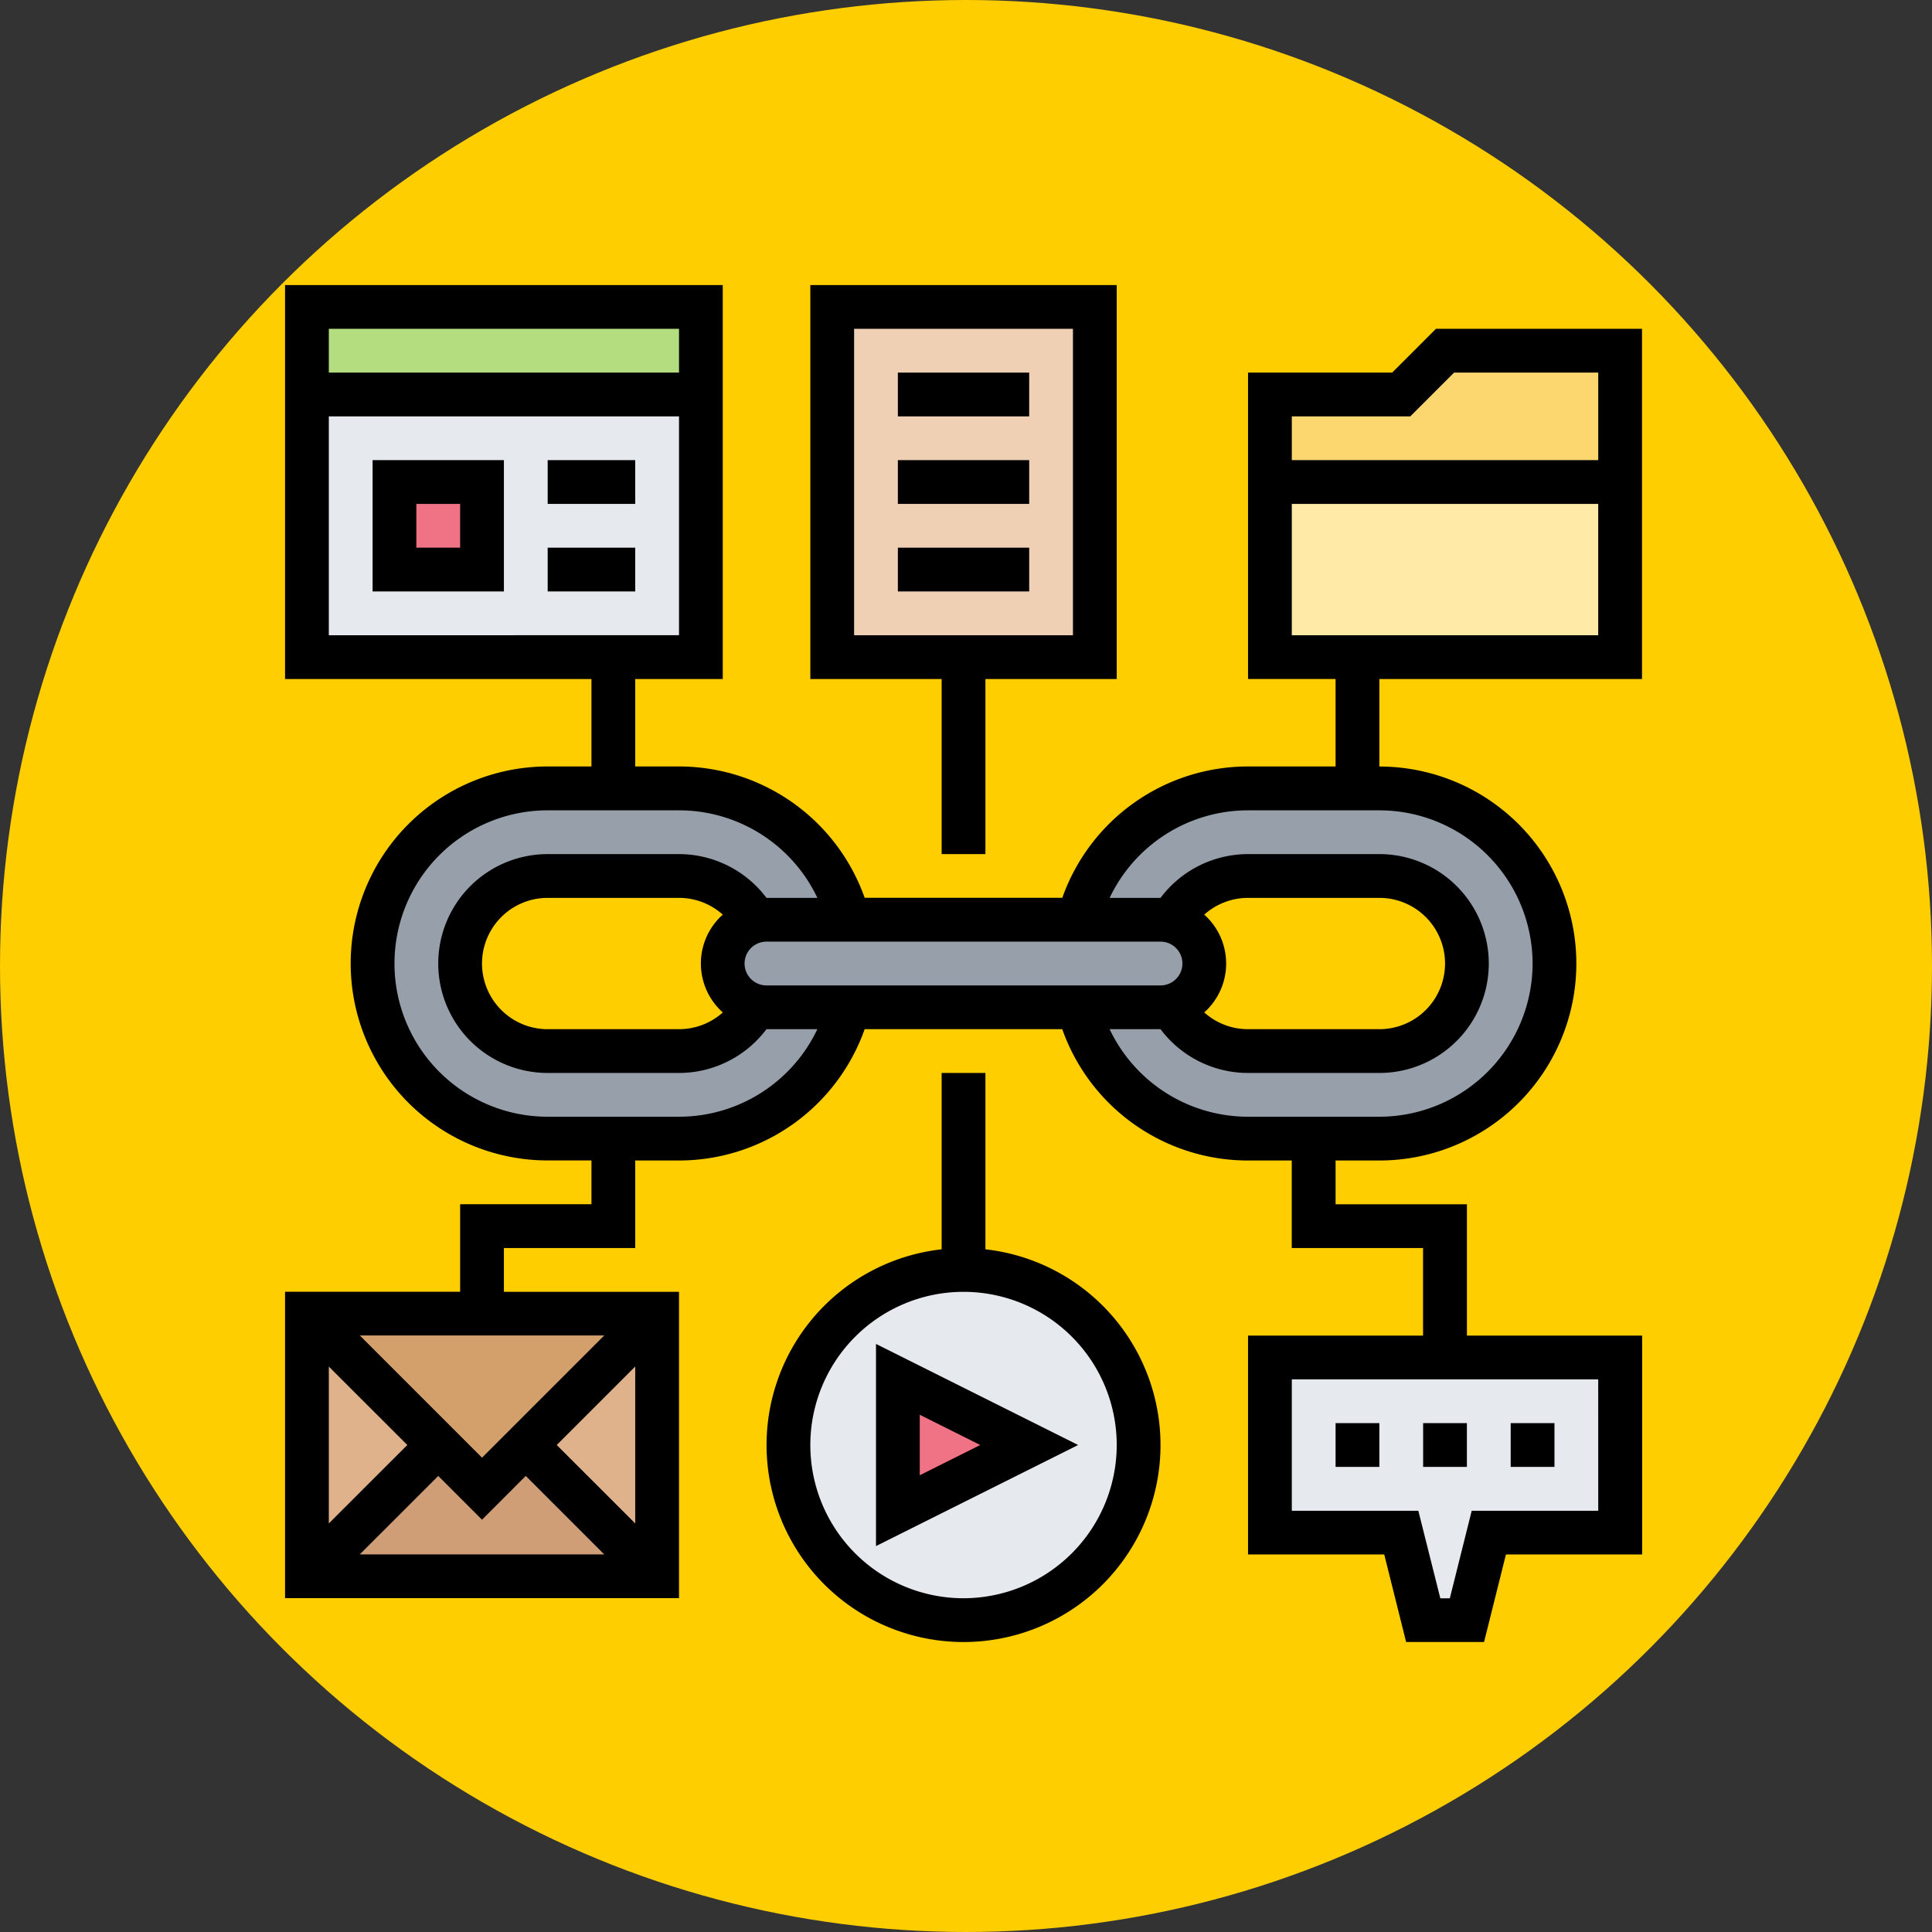 <svg xmlns="http://www.w3.org/2000/svg" width="61" height="61" viewBox="0 0 61 61">
  <rect x="0" y="0" width="61" height="61" fill="#333333" stroke="none"/>
  <g id="Grupo_1074389" data-name="Grupo 1074389" transform="translate(5642 9060)">
    <circle id="Elipse_9872" data-name="Elipse 9872" cx="30.5" cy="30.5" r="30.5" transform="translate(-5642 -9060)" fill="#ffce00"/>
    <g id="backlinks" transform="translate(-5633 -9051)">
      <g id="Grupo_1074387" data-name="Grupo 1074387" transform="translate(0.691 0.691)">
        <g id="Grupo_1074371" data-name="Grupo 1074371" transform="translate(30.405 5.528)">
          <path id="Trazado_827219" data-name="Trazado 827219" d="M371.056,72v5.528H360V72Z" transform="translate(-360 -72)" fill="#ffeaa7"/>
        </g>
        <g id="Grupo_1074372" data-name="Grupo 1074372" transform="translate(30.405 1.382)">
          <path id="Trazado_827220" data-name="Trazado 827220" d="M371.056,24v4.146H360V25.382h4.146L365.528,24Z" transform="translate(-360 -24)" fill="#fcd770"/>
        </g>
        <g id="Grupo_1074373" data-name="Grupo 1074373" transform="translate(24.361 15.203)">
          <path id="Trazado_827221" data-name="Trazado 827221" d="M299.529,184a5.528,5.528,0,1,1,0,11.056h-4.146a5.537,5.537,0,0,1-5.353-4.146h2.589a1.382,1.382,0,0,0,.345-.043,2.763,2.763,0,0,0,2.419,1.425h4.146a2.764,2.764,0,1,0,0-5.528h-4.146a2.763,2.763,0,0,0-2.419,1.425,1.382,1.382,0,0,0-.345-.043H290.03A5.537,5.537,0,0,1,295.383,184h4.146Z" transform="translate(-290.03 -184)" fill="#969faa"/>
        </g>
        <g id="Grupo_1074374" data-name="Grupo 1074374" transform="translate(13.13 19.349)">
          <path id="Trazado_827222" data-name="Trazado 827222" d="M161.037,232.043a1.382,1.382,0,0,1,.346-.043h12.439a1.382,1.382,0,1,1,0,2.764H161.382a1.382,1.382,0,0,1-.346-2.721Z" transform="translate(-160 -232)" fill="#969faa"/>
        </g>
        <g id="Grupo_1074375" data-name="Grupo 1074375" transform="translate(2.073 15.203)">
          <path id="Trazado_827223" data-name="Trazado 827223" d="M47.027,188.146H44.439a1.382,1.382,0,0,0-.346.043,2.763,2.763,0,0,0-2.419-1.425H37.528a2.764,2.764,0,1,0,0,5.528h4.146a2.763,2.763,0,0,0,2.419-1.425,1.382,1.382,0,0,0,.346.043h2.589a5.537,5.537,0,0,1-5.353,4.146H37.528a5.528,5.528,0,0,1,0-11.056h4.146A5.537,5.537,0,0,1,47.027,188.146Z" transform="translate(-32 -184)" fill="#969faa"/>
        </g>
        <g id="Grupo_1074376" data-name="Grupo 1074376" transform="translate(15.203 30.405)">
          <path id="Trazado_827224" data-name="Trazado 827224" d="M189.528,360A5.528,5.528,0,1,1,184,365.528,5.528,5.528,0,0,1,189.528,360Z" transform="translate(-184 -360)" fill="#e6e9ed"/>
        </g>
        <g id="Grupo_1074377" data-name="Grupo 1074377" transform="translate(18.658 33.86)">
          <path id="Trazado_827225" data-name="Trazado 827225" d="M228.146,402.073,224,404.146V400Z" transform="translate(-224 -400)" fill="#ef7385"/>
        </g>
        <g id="Grupo_1074378" data-name="Grupo 1074378" transform="translate(0 35.933)">
          <path id="Trazado_827226" data-name="Trazado 827226" d="M19.056,428.146H8L12.146,424l1.382,1.382L14.91,424Z" transform="translate(-8 -424)" fill="#cf9e76"/>
        </g>
        <g id="Grupo_1074379" data-name="Grupo 1074379" transform="translate(6.91 31.787)">
          <path id="Trazado_827227" data-name="Trazado 827227" d="M92.146,376v8.292L88,380.146Z" transform="translate(-88 -376)" fill="#dfb28b"/>
        </g>
        <g id="Grupo_1074380" data-name="Grupo 1074380" transform="translate(0 31.787)">
          <path id="Trazado_827228" data-name="Trazado 827228" d="M12.146,380.146,8,384.292V376Z" transform="translate(-8 -376)" fill="#dfb28b"/>
        </g>
        <g id="Grupo_1074381" data-name="Grupo 1074381" transform="translate(0 31.787)">
          <path id="Trazado_827229" data-name="Trazado 827229" d="M19.056,376l-4.146,4.146-1.382,1.382-1.382-1.382L8,376H19.056Z" transform="translate(-8 -376)" fill="#d3a06c"/>
        </g>
        <g id="Grupo_1074382" data-name="Grupo 1074382" transform="translate(30.405 33.169)">
          <path id="Trazado_827230" data-name="Trazado 827230" d="M371.056,392v5.528H366.91l-.691,2.764h-1.382l-.691-2.764H360V392h11.056Z" transform="translate(-360 -392)" fill="#e6e9ed"/>
        </g>
        <g id="Grupo_1074383" data-name="Grupo 1074383" transform="translate(16.585)">
          <path id="Trazado_827231" data-name="Trazado 827231" d="M208.292,8V19.056H200V8Z" transform="translate(-200 -8)" fill="#f0d0b4"/>
        </g>
        <g id="Grupo_1074384" data-name="Grupo 1074384">
          <path id="Trazado_827232" data-name="Trazado 827232" d="M8,8H20.439v2.764H8Z" transform="translate(-8 -8)" fill="#b4dd7f"/>
        </g>
        <g id="Grupo_1074385" data-name="Grupo 1074385" transform="translate(0 2.764)">
          <path id="Trazado_827233" data-name="Trazado 827233" d="M20.439,40v8.292H8V40Z" transform="translate(-8 -40)" fill="#e6e9ed"/>
        </g>
        <g id="Grupo_1074386" data-name="Grupo 1074386" transform="translate(2.764 5.528)">
          <path id="Trazado_827234" data-name="Trazado 827234" d="M40,72h2.764v2.764H40Z" transform="translate(-40 -72)" fill="#ef7385"/>
        </g>
      </g>
      <g id="Grupo_1074388" data-name="Grupo 1074388">
        <path id="Trazado_827235" data-name="Trazado 827235" d="M182.91,293.568V288h-1.382v5.568a6.219,6.219,0,1,0,1.382,0Zm-.691,11.017a4.837,4.837,0,1,1,4.837-4.837A4.843,4.843,0,0,1,182.219,304.585Z" transform="translate(-160.797 -263.123)"/>
        <path id="Trazado_827236" data-name="Trazado 827236" d="M216,393.438l6.382-3.191L216,387.056Zm1.382-4.146,1.91.955-1.91.955Z" transform="translate(-197.342 -353.623)"/>
        <path id="Trazado_827237" data-name="Trazado 827237" d="M416,416h1.382v1.382H416Z" transform="translate(-380.067 -380.067)"/>
        <path id="Trazado_827238" data-name="Trazado 827238" d="M384,416h1.382v1.382H384Z" transform="translate(-350.831 -380.067)"/>
        <path id="Trazado_827239" data-name="Trazado 827239" d="M448,416h1.382v1.382H448Z" transform="translate(-409.302 -380.067)"/>
        <path id="Trazado_827240" data-name="Trazado 827240" d="M224,32h4.146v1.382H224Z" transform="translate(-204.651 -29.236)"/>
        <path id="Trazado_827241" data-name="Trazado 827241" d="M224,64h4.146v1.382H224Z" transform="translate(-204.651 -58.472)"/>
        <path id="Trazado_827242" data-name="Trazado 827242" d="M224,96h4.146v1.382H224Z" transform="translate(-204.651 -87.708)"/>
        <path id="Trazado_827243" data-name="Trazado 827243" d="M42.844,12.439V1.382H36.338L34.956,2.764H30.405v9.674h2.764V15.2H30.405a6.22,6.22,0,0,0-5.864,4.146H18.3A6.22,6.22,0,0,0,12.438,15.2H11.056V12.439H13.82V0H0V12.439H9.674V15.2H8.292a6.219,6.219,0,1,0,0,12.439H9.674v1.382H5.528v2.764H0v9.674H12.439V31.787H6.91V30.405h4.146V27.641h1.382A6.22,6.22,0,0,0,18.3,23.495h6.239a6.22,6.22,0,0,0,5.864,4.146h1.382v2.764h4.146v2.764H30.405v6.91h4.3l.691,2.764h2.461l.691-2.764h4.3v-6.91H37.316V29.023H33.169V27.641h1.382a6.219,6.219,0,1,0,0-12.439V12.439ZM12.439,1.382V2.764H1.382V1.382ZM1.382,4.146H12.439v6.91H1.382ZM3.86,36.624,1.382,39.1V34.147Zm.977.977,1.382,1.382L7.6,37.6l2.478,2.478H2.359Zm3.741-.977,2.478-2.478V39.1Zm-2.359.4-3.86-3.86h7.72ZM41.462,38.7H37.467l-.691,2.764h-.3L35.782,38.7H31.787V34.551h9.674ZM29.023,19.878a2.074,2.074,0,0,1,1.383-.529h4.146a2.073,2.073,0,0,1,0,4.146H30.405a2.073,2.073,0,0,1-1.383-.529,2.069,2.069,0,0,0,0-3.088Zm-1.381.853a.691.691,0,0,1,0,1.382H15.2a.691.691,0,0,1,0-1.382Zm-13.82,2.235a2.074,2.074,0,0,1-1.383.529H8.292a2.073,2.073,0,1,1,0-4.146h4.146a2.074,2.074,0,0,1,1.383.529,2.069,2.069,0,0,0,0,3.088Zm-1.383,3.293H8.292a4.837,4.837,0,1,1,0-9.674h4.146a4.837,4.837,0,0,1,4.37,2.764H15.2a3.458,3.458,0,0,0-2.763-1.382H8.292a3.455,3.455,0,1,0,0,6.91h4.146A3.458,3.458,0,0,0,15.2,23.495h1.607A4.837,4.837,0,0,1,12.439,26.259Zm26.95-4.837a4.843,4.843,0,0,1-4.837,4.837H30.405a4.837,4.837,0,0,1-4.37-2.764h1.607a3.458,3.458,0,0,0,2.763,1.382h4.146a3.455,3.455,0,0,0,0-6.91H30.405a3.458,3.458,0,0,0-2.763,1.382H26.035a4.838,4.838,0,0,1,4.37-2.764h4.146A4.843,4.843,0,0,1,39.389,21.422ZM35.529,4.146l1.382-1.382h4.551V5.528H31.787V4.146ZM31.787,6.91h9.674v4.146H31.787Z"/>
        <path id="Trazado_827244" data-name="Trazado 827244" d="M32,68.146h4.146V64H32Zm1.382-2.764h1.382v1.382H33.382Z" transform="translate(-29.236 -58.472)"/>
        <path id="Trazado_827245" data-name="Trazado 827245" d="M96,64h2.764v1.382H96Z" transform="translate(-87.708 -58.472)"/>
        <path id="Trazado_827246" data-name="Trazado 827246" d="M96,96h2.764v1.382H96Z" transform="translate(-87.708 -87.708)"/>
        <path id="Trazado_827247" data-name="Trazado 827247" d="M196.146,17.967h1.382V12.439h4.146V0H192V12.439h4.146ZM193.382,1.382h6.91v9.674h-6.91Z" transform="translate(-175.415)"/>
      </g>
    </g>
  </g>
</svg>
